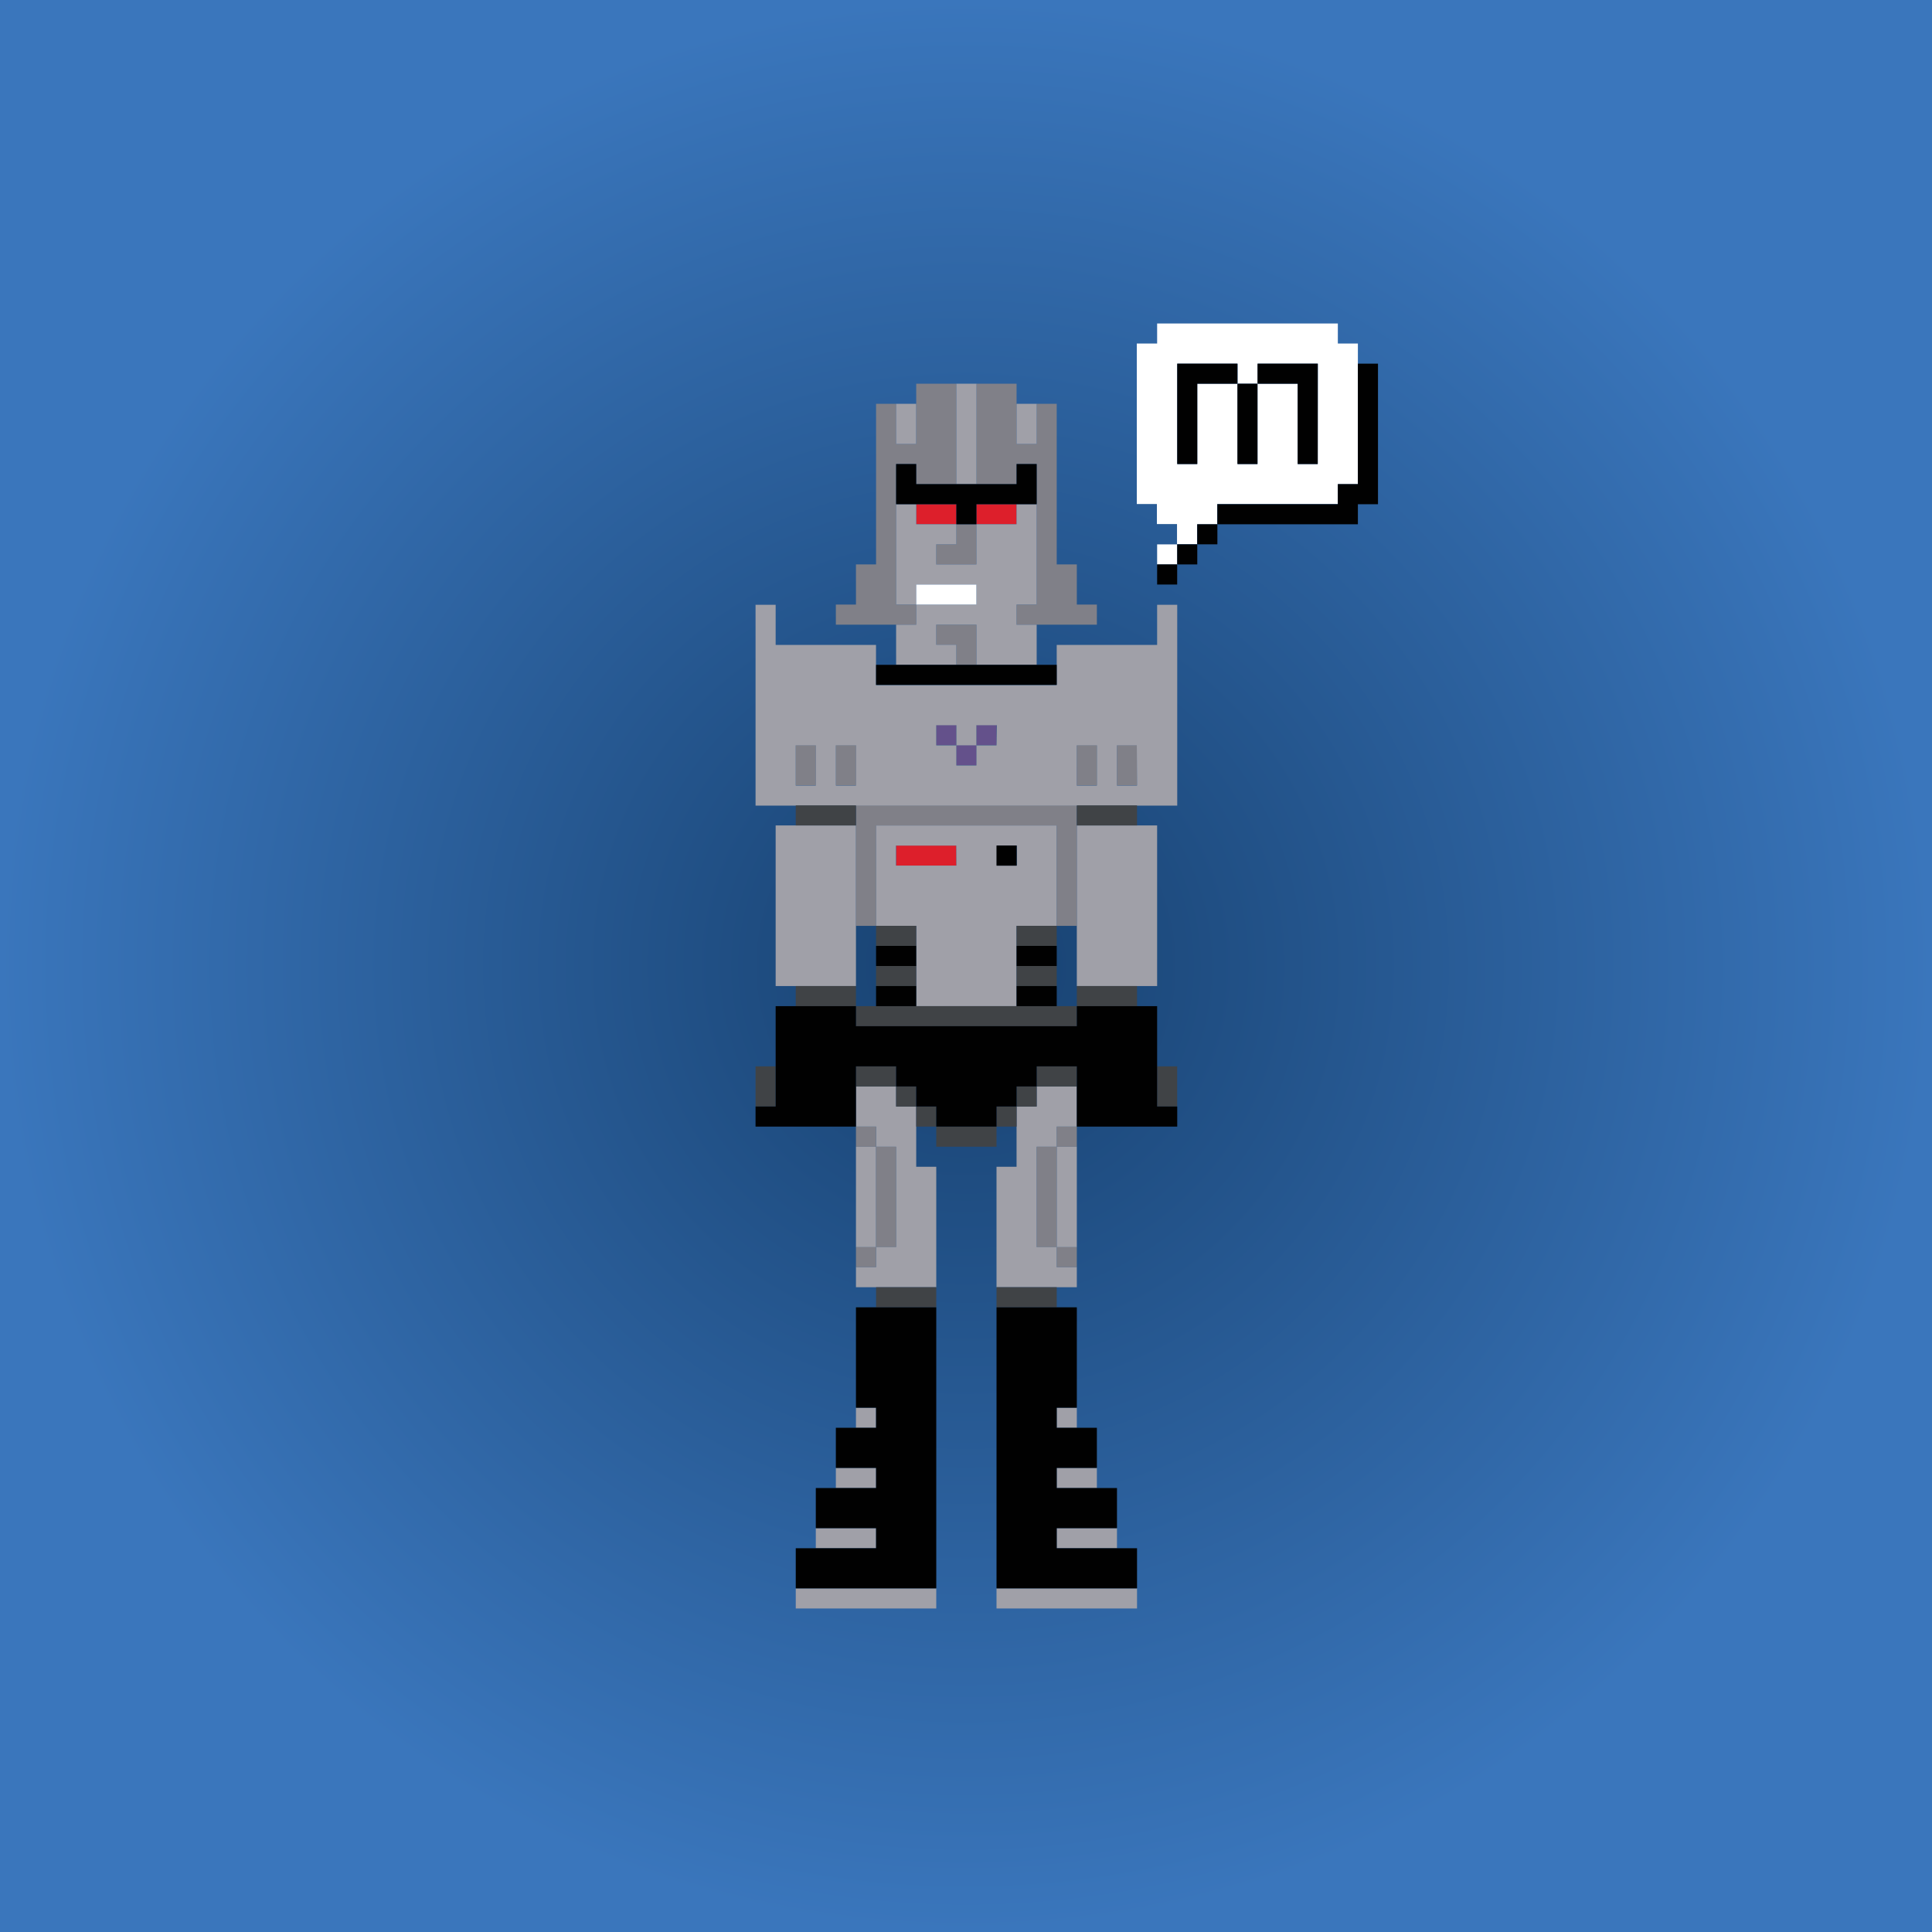 <svg xmlns="http://www.w3.org/2000/svg" xmlns:xlink="http://www.w3.org/1999/xlink" viewBox="0 0 345 345"><rect x="0" y="0" width="345" height="345" fill="#333333" stroke="none"/><defs><style>.cls-1{fill:url(#radial-gradient);}.cls-2{fill:#64518b;}.cls-3{fill:#dd1f2b;}.cls-4{fill:#808088;}.cls-5{fill:#a0a0a8;}.cls-6{fill:#404346;}.cls-7{fill:#fff;}.cls-8{fill:#010101;}</style><radialGradient id="radial-gradient" cx="172.5" cy="172.5" r="172.5" gradientUnits="userSpaceOnUse"><stop offset="0" stop-color="#174170"/><stop offset="1" stop-color="#3a76bc"/></radialGradient></defs><g id="Layer_7" data-name="Layer 7"><rect class="cls-1" width="345" height="345"/></g><g id="Layer_20" data-name="Layer 20"><rect class="cls-2" x="167.19" y="129.47" width="3.58" height="3.58"/><rect class="cls-2" x="170.78" y="133.06" width="3.59" height="3.59"/><rect class="cls-2" x="174.36" y="129.47" width="3.59" height="3.58"/><polygon class="cls-3" points="163.61 90.04 163.61 93.62 167.19 93.62 170.78 93.62 170.78 90.04 167.19 90.04 163.61 90.04"/><polygon class="cls-3" points="163.61 150.99 160.02 150.99 160.02 154.57 163.61 154.57 167.19 154.57 170.78 154.57 170.78 150.99 167.19 150.99 163.61 150.99"/><polygon class="cls-3" points="177.95 90.04 174.36 90.04 174.36 93.62 177.95 93.62 181.53 93.62 181.53 90.04 177.95 90.04"/><rect class="cls-4" x="142.1" y="133.06" width="3.59" height="7.17"/><rect class="cls-4" x="149.27" y="133.06" width="3.59" height="7.17"/><polygon class="cls-4" points="156.44 111.55 160.02 111.55 163.61 111.55 163.61 107.96 160.02 107.96 160.02 82.86 163.61 82.86 163.61 86.45 167.19 86.45 170.78 86.45 170.78 68.52 167.19 68.52 163.61 68.52 163.61 79.28 160.02 79.28 160.02 72.11 156.44 72.11 156.44 100.79 152.85 100.79 152.85 107.96 149.26 107.96 149.26 111.55 152.85 111.55 156.44 111.55"/><rect class="cls-4" x="152.85" y="201.18" width="3.58" height="3.59"/><rect class="cls-4" x="152.85" y="222.69" width="3.58" height="3.59"/><rect class="cls-4" x="156.43" y="204.77" width="3.59" height="17.93"/><polygon class="cls-4" points="174.36 93.62 170.78 93.62 170.78 97.21 167.19 97.21 167.19 100.79 170.78 100.79 174.36 100.79 174.36 93.62"/><polygon class="cls-4" points="174.36 118.72 174.36 111.55 170.78 111.55 167.19 111.55 167.19 115.13 170.78 115.13 170.78 118.72 174.36 118.72"/><polygon class="cls-4" points="185.12 143.82 181.53 143.82 177.95 143.82 174.36 143.82 170.78 143.82 167.19 143.82 163.61 143.82 160.02 143.82 156.44 143.82 152.85 143.82 152.85 165.33 156.44 165.33 156.44 147.4 160.02 147.4 163.61 147.4 167.19 147.4 170.78 147.4 174.36 147.4 177.95 147.4 181.53 147.4 185.12 147.4 188.7 147.4 188.7 165.33 192.29 165.33 192.29 143.82 188.7 143.82 185.12 143.82"/><rect class="cls-4" x="185.12" y="204.77" width="3.58" height="17.93"/><polygon class="cls-4" points="192.29 100.79 188.7 100.79 188.7 72.11 185.12 72.11 185.12 79.28 181.53 79.28 181.53 68.52 177.95 68.52 174.36 68.52 174.36 86.45 177.95 86.45 181.53 86.45 181.53 82.86 185.12 82.86 185.12 107.96 181.53 107.96 181.53 111.55 185.12 111.55 188.7 111.55 192.29 111.55 195.87 111.55 195.87 107.96 192.29 107.96 192.29 100.79"/><rect class="cls-4" x="188.7" y="201.18" width="3.59" height="3.59"/><rect class="cls-4" x="188.7" y="222.69" width="3.59" height="3.59"/><rect class="cls-4" x="192.29" y="133.06" width="3.58" height="7.17"/><rect class="cls-4" x="199.46" y="133.06" width="3.58" height="7.17"/><polygon class="cls-5" points="152.85 147.4 149.26 147.4 145.68 147.4 142.1 147.4 138.51 147.4 138.51 176.08 142.1 176.08 145.68 176.08 149.26 176.08 152.85 176.08 152.85 147.4"/><polygon class="cls-5" points="149.26 272.89 145.68 272.89 145.68 276.47 149.26 276.47 152.85 276.47 156.44 276.47 156.44 272.89 152.85 272.89 149.26 272.89"/><rect class="cls-5" x="152.85" y="204.77" width="3.58" height="17.93"/><rect class="cls-5" x="152.85" y="251.38" width="3.58" height="3.59"/><polygon class="cls-5" points="156.44 262.13 152.85 262.13 149.26 262.13 149.26 265.72 152.85 265.72 156.44 265.72 156.44 262.13"/><rect class="cls-5" x="160.02" y="72.11" width="3.58" height="7.17"/><polygon class="cls-5" points="163.61 197.59 160.02 197.59 160.02 194.01 156.44 194.01 152.85 194.01 152.85 201.18 156.44 201.18 156.44 204.77 160.02 204.77 160.02 222.69 156.44 222.69 156.44 226.28 152.85 226.28 152.85 229.86 156.44 229.86 160.02 229.86 163.61 229.86 167.19 229.86 167.19 208.35 163.61 208.35 163.61 197.59"/><polygon class="cls-5" points="160.02 283.64 156.44 283.64 152.85 283.64 149.26 283.64 145.68 283.64 142.1 283.64 142.1 287.23 145.68 287.23 149.26 287.23 152.85 287.23 156.44 287.23 160.02 287.23 163.61 287.23 167.19 287.23 167.19 283.64 163.61 283.64 160.02 283.64"/><polygon class="cls-5" points="167.19 118.72 170.78 118.72 170.78 115.13 167.19 115.13 167.19 111.55 170.78 111.55 174.36 111.55 174.36 118.72 177.95 118.72 181.53 118.72 185.12 118.72 185.12 111.55 181.53 111.55 181.53 107.96 185.12 107.96 185.12 90.04 181.53 90.04 181.53 93.62 177.95 93.62 174.36 93.62 174.36 100.79 170.78 100.79 167.19 100.79 167.19 97.21 170.78 97.21 170.78 93.62 167.19 93.62 163.61 93.62 163.61 90.04 160.02 90.04 160.02 107.96 163.61 107.96 163.61 104.38 167.19 104.38 170.78 104.38 174.36 104.38 174.36 107.96 170.78 107.96 167.19 107.96 163.61 107.96 163.61 111.55 160.02 111.55 160.02 118.72 163.61 118.72 167.19 118.72"/><rect class="cls-5" x="170.78" y="68.52" width="3.59" height="17.93"/><path class="cls-5" d="M181.53,179.67V165.33h7.17V147.4H156.43v17.93h7.18v14.34h17.92Zm-10.75-25.1H160V151h10.76ZM178,151h3.58v3.58H178Z"/><rect class="cls-5" x="181.53" y="72.11" width="3.59" height="7.17"/><polygon class="cls-5" points="185.12 194.01 185.12 197.59 181.53 197.59 181.53 208.35 177.95 208.35 177.95 229.86 181.53 229.86 185.12 229.86 188.7 229.86 192.29 229.86 192.29 226.28 188.7 226.28 188.7 222.69 185.12 222.69 185.12 204.77 188.7 204.77 188.7 201.18 192.29 201.18 192.29 194.01 188.7 194.01 185.12 194.01"/><rect class="cls-5" x="188.7" y="204.77" width="3.59" height="17.93"/><rect class="cls-5" x="188.7" y="251.38" width="3.59" height="3.59"/><polygon class="cls-5" points="188.7 262.13 188.7 265.72 192.29 265.72 195.87 265.72 195.87 262.13 192.29 262.13 188.7 262.13"/><polygon class="cls-5" points="192.29 272.89 188.7 272.89 188.7 276.47 192.29 276.47 195.87 276.47 199.46 276.47 199.46 272.89 195.87 272.89 192.29 272.89"/><polygon class="cls-5" points="195.87 283.64 192.29 283.64 188.7 283.64 185.12 283.64 181.53 283.64 177.95 283.64 177.95 287.23 181.53 287.23 185.12 287.23 188.7 287.23 192.29 287.23 195.87 287.23 199.46 287.23 203.04 287.23 203.04 283.64 199.46 283.64 195.87 283.64"/><polygon class="cls-5" points="199.46 147.4 195.87 147.4 192.29 147.4 192.29 176.08 195.87 176.08 199.46 176.08 203.04 176.08 206.63 176.08 206.63 147.4 203.04 147.4 199.46 147.4"/><path class="cls-5" d="M206.63,108v7.17H188.7v7.17H156.43v-7.17H138.51V108h-3.59v35.86h75.3V108Zm-60.95,32.27H142.1v-7.17h3.58Zm7.17,0h-3.58v-7.17h3.58Zm25.1-7.17h-3.59v3.58h-3.58v-3.58h-3.59v-3.59h3.59v3.59h3.58v-3.59H178Zm17.92,7.17h-3.58v-7.17h3.58Zm7.17,0h-3.58v-7.17H203Z"/><rect class="cls-6" x="134.92" y="190.42" width="3.59" height="7.17"/><polygon class="cls-6" points="149.26 147.4 152.85 147.4 152.85 143.82 149.26 143.82 145.68 143.82 142.1 143.82 142.1 147.4 145.68 147.4 149.26 147.4"/><polygon class="cls-6" points="149.26 176.08 145.68 176.08 142.1 176.08 142.1 179.67 145.68 179.67 149.26 179.67 152.85 179.67 152.85 176.08 149.26 176.08"/><polygon class="cls-6" points="156.44 190.42 152.85 190.42 152.85 194.01 156.44 194.01 160.02 194.01 160.02 190.42 156.44 190.42"/><polygon class="cls-6" points="163.61 168.91 163.61 165.33 160.02 165.33 156.44 165.33 156.44 168.91 160.02 168.91 163.61 168.91"/><polygon class="cls-6" points="163.61 176.08 163.61 172.5 160.02 172.5 156.44 172.5 156.44 176.08 160.02 176.08 163.61 176.08"/><rect class="cls-6" x="160.02" y="194.01" width="3.58" height="3.59"/><polygon class="cls-6" points="160.02 229.86 156.44 229.86 156.44 233.45 160.02 233.45 163.61 233.45 167.19 233.45 167.19 229.86 163.61 229.86 160.02 229.86"/><rect class="cls-6" x="163.61" y="197.6" width="3.59" height="3.58"/><polygon class="cls-6" points="170.78 201.18 167.19 201.18 167.19 204.77 170.78 204.77 174.36 204.77 177.95 204.77 177.95 201.18 174.36 201.18 170.78 201.18"/><rect class="cls-6" x="177.95" y="197.6" width="3.59" height="3.58"/><rect class="cls-6" x="181.53" y="194.01" width="3.59" height="3.59"/><polygon class="cls-6" points="181.53 229.86 177.95 229.86 177.95 233.45 181.53 233.45 185.12 233.45 188.7 233.45 188.7 229.86 185.12 229.86 181.53 229.86"/><polygon class="cls-6" points="188.7 168.91 188.7 165.33 185.12 165.33 181.53 165.33 181.53 168.91 185.12 168.91 188.7 168.91"/><polygon class="cls-6" points="188.7 176.08 188.7 172.5 185.12 172.5 181.53 172.5 181.53 176.08 185.12 176.08 188.7 176.08"/><polygon class="cls-6" points="185.12 179.67 181.53 179.67 177.95 179.67 174.36 179.67 170.78 179.67 167.19 179.67 163.61 179.67 160.02 179.67 156.44 179.67 152.85 179.67 152.85 183.25 156.44 183.25 160.02 183.25 163.61 183.25 167.19 183.25 170.78 183.25 174.36 183.25 177.95 183.25 181.53 183.25 185.12 183.25 188.7 183.25 192.29 183.25 192.29 179.67 188.7 179.67 185.12 179.67"/><polygon class="cls-6" points="185.12 190.42 185.12 194.01 188.7 194.01 192.29 194.01 192.29 190.42 188.7 190.42 185.12 190.42"/><polygon class="cls-6" points="195.87 143.82 192.29 143.82 192.29 147.4 195.87 147.4 199.46 147.4 203.04 147.4 203.04 143.82 199.46 143.82 195.87 143.82"/><polygon class="cls-6" points="195.87 176.08 192.29 176.08 192.29 179.67 195.87 179.67 199.46 179.67 203.04 179.67 203.04 176.08 199.46 176.08 195.87 176.08"/><rect class="cls-6" x="206.63" y="190.42" width="3.58" height="7.17"/><polygon class="cls-7" points="167.19 104.38 163.61 104.38 163.61 107.96 167.19 107.96 170.78 107.96 174.36 107.96 174.36 104.38 170.78 104.38 167.19 104.38"/><rect class="cls-7" x="206.63" y="97.21" width="3.58" height="3.58"/><path class="cls-7" d="M238.9,61.35V57.77H206.63v3.58H203V90h3.59v3.58h3.59v3.59h3.58V93.62h3.59V90H238.9V86.45h3.58V61.35Zm-3.59,21.52h-3.58V68.52h-7.17V82.87H221V68.52H213.8V82.87h-3.58V64.94H221v3.58h3.59V64.94h10.75Z"/><polygon class="cls-8" points="163.61 122.3 167.19 122.3 170.78 122.3 174.36 122.3 177.95 122.3 181.53 122.3 185.12 122.3 188.7 122.3 188.7 118.72 185.12 118.72 181.53 118.72 177.95 118.72 174.36 118.72 170.78 118.72 167.19 118.72 163.61 118.72 160.02 118.72 156.44 118.72 156.44 122.3 160.02 122.3 163.61 122.3"/><polygon class="cls-8" points="163.61 172.5 163.61 168.91 160.02 168.91 156.44 168.91 156.44 172.5 160.02 172.5 163.61 172.5"/><polygon class="cls-8" points="163.61 179.67 163.61 176.08 160.02 176.08 156.44 176.08 156.44 179.67 160.02 179.67 163.61 179.67"/><polygon class="cls-8" points="160.02 233.45 156.44 233.45 152.85 233.45 152.85 251.38 156.44 251.38 156.44 254.96 152.85 254.96 149.26 254.96 149.26 262.13 152.85 262.13 156.44 262.13 156.44 265.72 152.85 265.72 149.26 265.72 145.68 265.72 145.68 272.89 149.26 272.89 152.85 272.89 156.44 272.89 156.44 276.47 152.85 276.47 149.26 276.47 145.68 276.47 142.1 276.47 142.1 283.64 145.68 283.64 149.26 283.64 152.85 283.64 156.44 283.64 160.02 283.64 163.61 283.64 167.19 283.64 167.19 233.45 163.61 233.45 160.02 233.45"/><polygon class="cls-8" points="167.19 90.04 170.78 90.04 170.78 93.62 174.36 93.62 174.36 90.04 177.95 90.04 181.53 90.04 185.12 90.04 185.12 82.86 181.53 82.86 181.53 86.45 177.95 86.45 174.36 86.45 170.78 86.45 167.19 86.45 163.61 86.45 163.61 82.86 160.02 82.86 160.02 90.04 163.61 90.04 167.19 90.04"/><rect class="cls-8" x="177.95" y="150.99" width="3.59" height="3.59"/><polygon class="cls-8" points="188.7 168.91 185.12 168.91 181.53 168.91 181.53 172.5 185.12 172.5 188.7 172.5 188.7 168.91"/><polygon class="cls-8" points="188.7 179.67 188.7 176.08 185.12 176.08 181.53 176.08 181.53 179.67 185.12 179.67 188.7 179.67"/><polygon class="cls-8" points="195.87 276.47 192.29 276.47 188.7 276.47 188.7 272.89 192.29 272.89 195.87 272.89 199.46 272.89 199.46 265.72 195.87 265.72 192.29 265.72 188.7 265.72 188.7 262.13 192.29 262.13 195.87 262.13 195.87 254.96 192.29 254.96 188.7 254.96 188.7 251.38 192.29 251.38 192.29 233.45 188.7 233.45 185.12 233.45 181.53 233.45 177.95 233.45 177.95 283.64 181.53 283.64 185.12 283.64 188.7 283.64 192.29 283.64 195.87 283.64 199.46 283.64 203.04 283.64 203.04 276.47 199.46 276.47 195.87 276.47"/><polygon class="cls-8" points="206.63 179.67 203.04 179.67 199.46 179.67 195.87 179.67 192.29 179.67 192.29 183.25 188.7 183.25 185.12 183.25 181.53 183.25 177.95 183.25 174.36 183.25 170.78 183.25 167.19 183.25 163.61 183.25 160.02 183.25 156.44 183.25 152.85 183.25 152.85 179.67 149.26 179.67 145.68 179.67 142.1 179.67 138.51 179.67 138.51 197.59 134.92 197.59 134.92 201.18 138.51 201.18 142.1 201.18 145.68 201.18 149.26 201.18 152.85 201.18 152.85 190.42 156.44 190.42 160.02 190.42 160.02 194.01 163.61 194.01 163.61 197.59 167.19 197.59 167.19 201.18 170.78 201.18 174.36 201.18 177.95 201.18 177.95 197.59 181.53 197.59 181.53 194.01 185.12 194.01 185.12 190.42 188.7 190.42 192.29 190.42 192.29 201.18 195.87 201.18 199.46 201.18 203.04 201.18 206.63 201.18 210.22 201.18 210.22 197.59 206.63 197.59 206.63 179.67"/><rect class="cls-8" x="206.63" y="100.79" width="3.58" height="3.59"/><polygon class="cls-8" points="213.8 68.52 217.39 68.52 220.97 68.52 220.97 64.94 217.39 64.94 213.8 64.94 210.22 64.94 210.22 82.86 213.8 82.86 213.8 68.52"/><rect class="cls-8" x="210.22" y="97.21" width="3.58" height="3.58"/><rect class="cls-8" x="213.8" y="93.62" width="3.59" height="3.58"/><rect class="cls-8" x="220.97" y="68.52" width="3.58" height="14.34"/><polygon class="cls-8" points="231.73 68.52 231.73 82.86 235.31 82.86 235.31 64.94 231.73 64.94 228.14 64.94 224.56 64.94 224.56 68.52 228.14 68.52 231.73 68.52"/><polygon class="cls-8" points="242.48 64.94 242.48 86.45 238.9 86.45 238.9 90.04 235.31 90.04 231.73 90.04 228.14 90.04 224.56 90.04 220.97 90.04 217.39 90.04 217.39 93.62 220.97 93.62 224.56 93.62 228.14 93.62 231.73 93.62 235.31 93.62 238.9 93.62 242.48 93.62 242.48 90.04 246.07 90.04 246.07 64.94 242.48 64.94"/></g></svg>